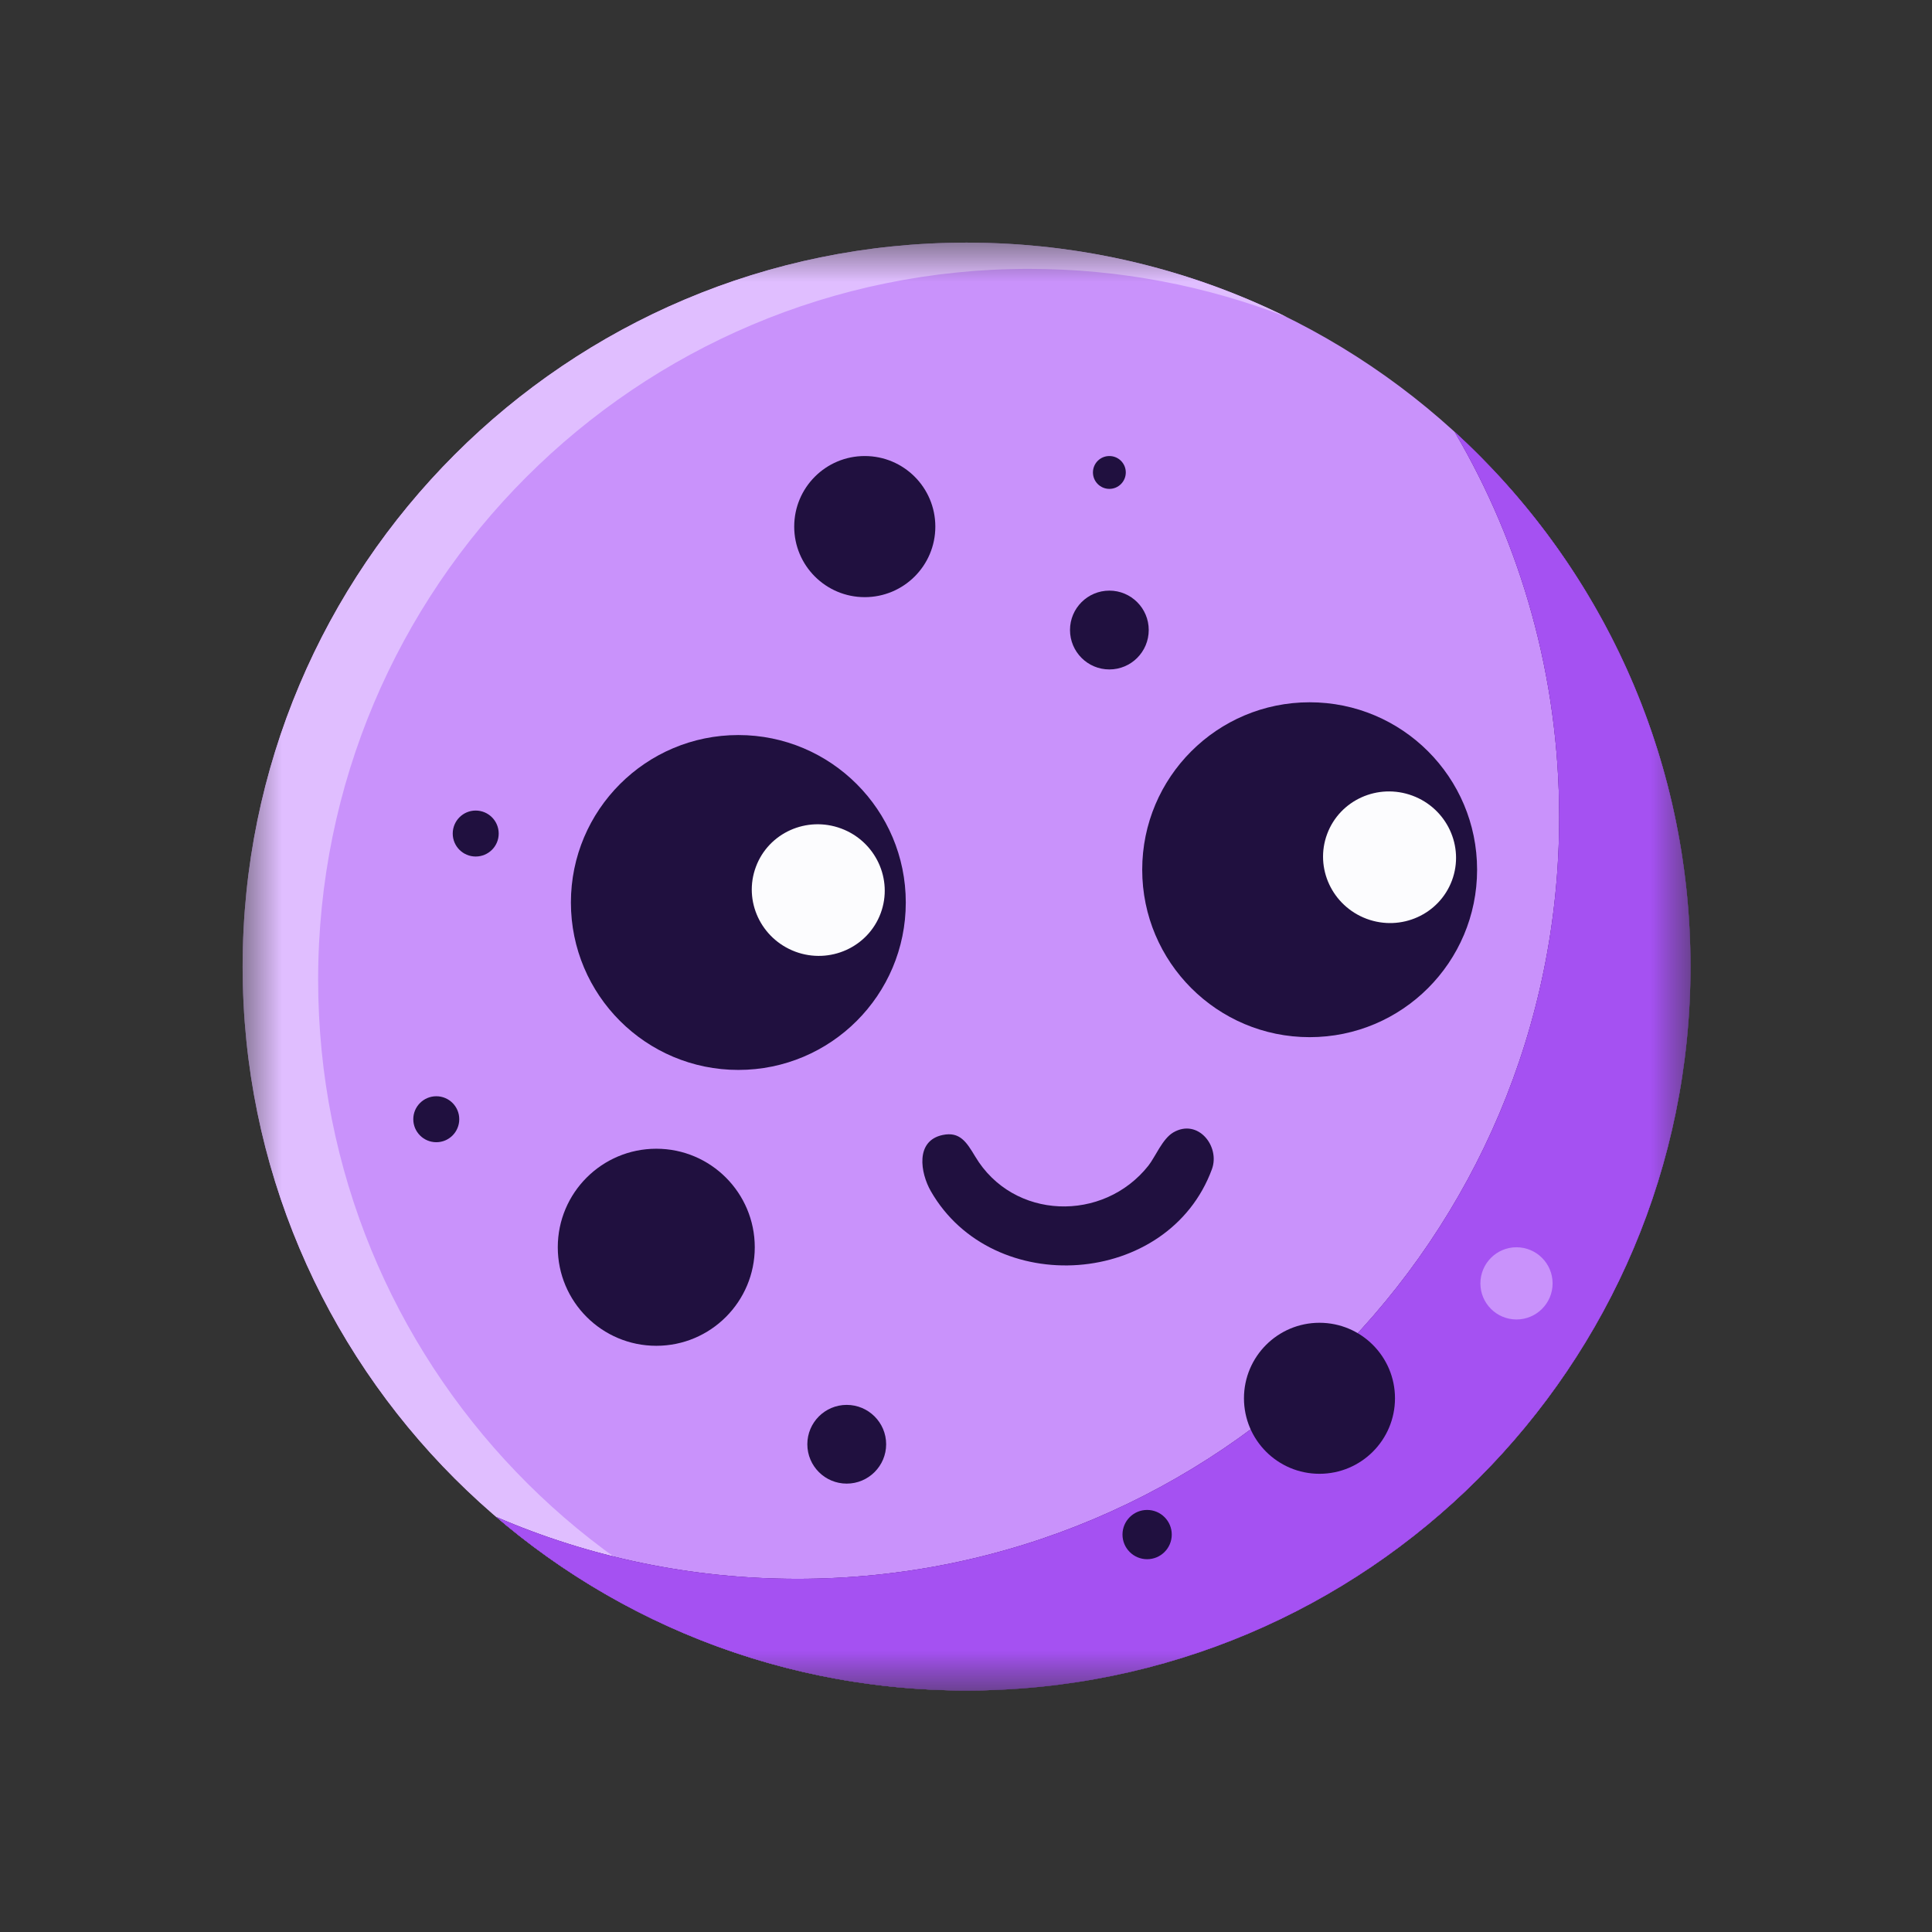 <svg width="24" height="24" viewBox="0 0 24 24" fill="none" xmlns="http://www.w3.org/2000/svg">
    <rect x="0" y="0" width="24" height="24" fill="#333333" stroke="none"/>
    <mask id="mask0_29540_3122" style="mask-type:luminance" maskUnits="userSpaceOnUse" x="3" y="3" width="18"
        height="18">
        <path d="M21 3H3V21H21V3Z" fill="#cdd6f4" />
    </mask>
    <g mask="url(#mask0_29540_3122)">
        <path
            d="M12.007 21C16.974 21 21 16.974 21 12.007C21 7.04 16.974 3.014 12.007 3.014C7.04 3.014 3.014 7.04 3.014 12.007C3.014 16.974 7.04 21 12.007 21Z"
            fill="#C992FB" />
        <path
            d="M15.983 3.938C14.99 3.552 13.911 3.34 12.782 3.34C7.905 3.34 3.952 7.293 3.952 12.17C3.952 16.917 7.698 20.79 12.396 20.992C12.267 20.997 12.137 21 12.007 21C7.04 21 3.014 16.974 3.014 12.007C3.014 7.04 7.04 3.014 12.007 3.014C13.434 3.014 14.784 3.346 15.983 3.938Z"
            fill="#E0BEFF" />
        <path
            d="M9.906 19.613C15.132 19.613 19.369 15.377 19.369 10.151C19.369 8.405 18.896 6.77 18.071 5.366C19.871 7.01 21 9.377 21 12.007C21 16.974 16.974 21 12.007 21C9.777 21 7.737 20.189 6.166 18.845C7.313 19.34 8.578 19.613 9.906 19.613Z"
            fill="#6A2F9E" />
        <path
            d="M9.906 19.613C15.132 19.613 19.369 15.377 19.369 10.151C19.369 8.405 18.896 6.77 18.071 5.366C19.871 7.01 21 9.377 21 12.007C21 16.974 16.974 21 12.007 21C9.777 21 7.737 20.189 6.166 18.845C7.313 19.34 8.578 19.613 9.906 19.613Z"
            fill="#6A2F9E" />
        <path
            d="M9.906 19.613C15.132 19.613 19.369 15.377 19.369 10.151C19.369 8.405 18.896 6.77 18.071 5.366C19.871 7.01 21 9.377 21 12.007C21 16.974 16.974 21 12.007 21C9.777 21 7.737 20.189 6.166 18.845C7.313 19.34 8.578 19.613 9.906 19.613Z"
            fill="#A551F2" />
        <path
            d="M12.114 14.366C12.586 15.158 13.706 15.188 14.266 14.48C14.353 14.369 14.441 14.145 14.576 14.067C14.882 13.89 15.159 14.24 15.055 14.524C14.515 15.992 12.332 16.138 11.563 14.797C11.433 14.569 11.367 14.171 11.711 14.099C11.923 14.055 12.006 14.186 12.114 14.366Z"
            fill="#20103F" />
        <path
            d="M18.349 10.804C18.349 11.952 17.418 12.884 16.269 12.884C15.12 12.884 14.189 11.952 14.189 10.804C14.189 9.655 15.12 8.724 16.269 8.724C17.418 8.724 18.349 9.655 18.349 10.804Z"
            fill="#20103F" />
        <path
            d="M16.977 11.414C17.405 11.573 17.879 11.36 18.037 10.937C18.194 10.515 17.974 10.043 17.546 9.884C17.118 9.725 16.643 9.938 16.486 10.361C16.329 10.783 16.549 11.254 16.977 11.414Z"
            fill="#FCFCFE" />
        <path
            d="M11.252 11.211C11.252 12.36 10.321 13.291 9.172 13.291C8.023 13.291 7.092 12.36 7.092 11.211C7.092 10.063 8.023 9.131 9.172 9.131C10.321 9.131 11.252 10.063 11.252 11.211Z"
            fill="#20103F" />
        <path
            d="M9.88 11.822C10.308 11.981 10.783 11.767 10.94 11.345C11.097 10.923 10.877 10.451 10.449 10.292C10.021 10.133 9.547 10.346 9.39 10.768C9.232 11.191 9.452 11.662 9.88 11.822Z"
            fill="#FCFCFE" />
        <path
            d="M18.838 16.391C19.086 16.391 19.287 16.19 19.287 15.943C19.287 15.695 19.086 15.494 18.838 15.494C18.591 15.494 18.39 15.695 18.39 15.943C18.39 16.19 18.591 16.391 18.838 16.391Z"
            fill="#C992FB" />
        <path
            d="M16.391 18.308C16.909 18.308 17.329 17.888 17.329 17.37C17.329 16.852 16.909 16.432 16.391 16.432C15.873 16.432 15.453 16.852 15.453 17.37C15.453 17.888 15.873 18.308 16.391 18.308Z"
            fill="#20103F" />
        <path
            d="M14.25 19.369C14.419 19.369 14.556 19.232 14.556 19.063C14.556 18.894 14.419 18.757 14.25 18.757C14.081 18.757 13.944 18.894 13.944 19.063C13.944 19.232 14.081 19.369 14.25 19.369Z"
            fill="#20103F" />
        <path
            d="M10.518 18.43C10.788 18.43 11.008 18.211 11.008 17.941C11.008 17.671 10.788 17.452 10.518 17.452C10.248 17.452 10.029 17.671 10.029 17.941C10.029 18.211 10.248 18.43 10.518 18.43Z"
            fill="#20103F" />
        <path
            d="M8.153 16.718C8.828 16.718 9.376 16.17 9.376 15.494C9.376 14.818 8.828 14.27 8.153 14.27C7.477 14.27 6.929 14.818 6.929 15.494C6.929 16.17 7.477 16.718 8.153 16.718Z"
            fill="#20103F" />
        <path
            d="M5.42 14.189C5.578 14.189 5.705 14.061 5.705 13.903C5.705 13.746 5.578 13.618 5.42 13.618C5.262 13.618 5.134 13.746 5.134 13.903C5.134 14.061 5.262 14.189 5.42 14.189Z"
            fill="#20103F" />
        <path
            d="M5.909 10.64C6.067 10.64 6.195 10.513 6.195 10.355C6.195 10.197 6.067 10.069 5.909 10.069C5.752 10.069 5.624 10.197 5.624 10.355C5.624 10.513 5.752 10.64 5.909 10.64Z"
            fill="#20103F" />
        <path
            d="M10.742 7.418C11.227 7.418 11.619 7.026 11.619 6.542C11.619 6.057 11.227 5.665 10.742 5.665C10.258 5.665 9.866 6.057 9.866 6.542C9.866 7.026 10.258 7.418 10.742 7.418Z"
            fill="#20103F" />
        <path
            d="M13.781 8.316C14.051 8.316 14.27 8.097 14.27 7.826C14.27 7.556 14.051 7.337 13.781 7.337C13.511 7.337 13.292 7.556 13.292 7.826C13.292 8.097 13.511 8.316 13.781 8.316Z"
            fill="#20103F" />
        <path
            d="M13.781 6.073C13.894 6.073 13.985 5.981 13.985 5.869C13.985 5.756 13.894 5.665 13.781 5.665C13.668 5.665 13.577 5.756 13.577 5.869C13.577 5.981 13.668 6.073 13.781 6.073Z"
            fill="#20103F" />
    </g>
</svg>